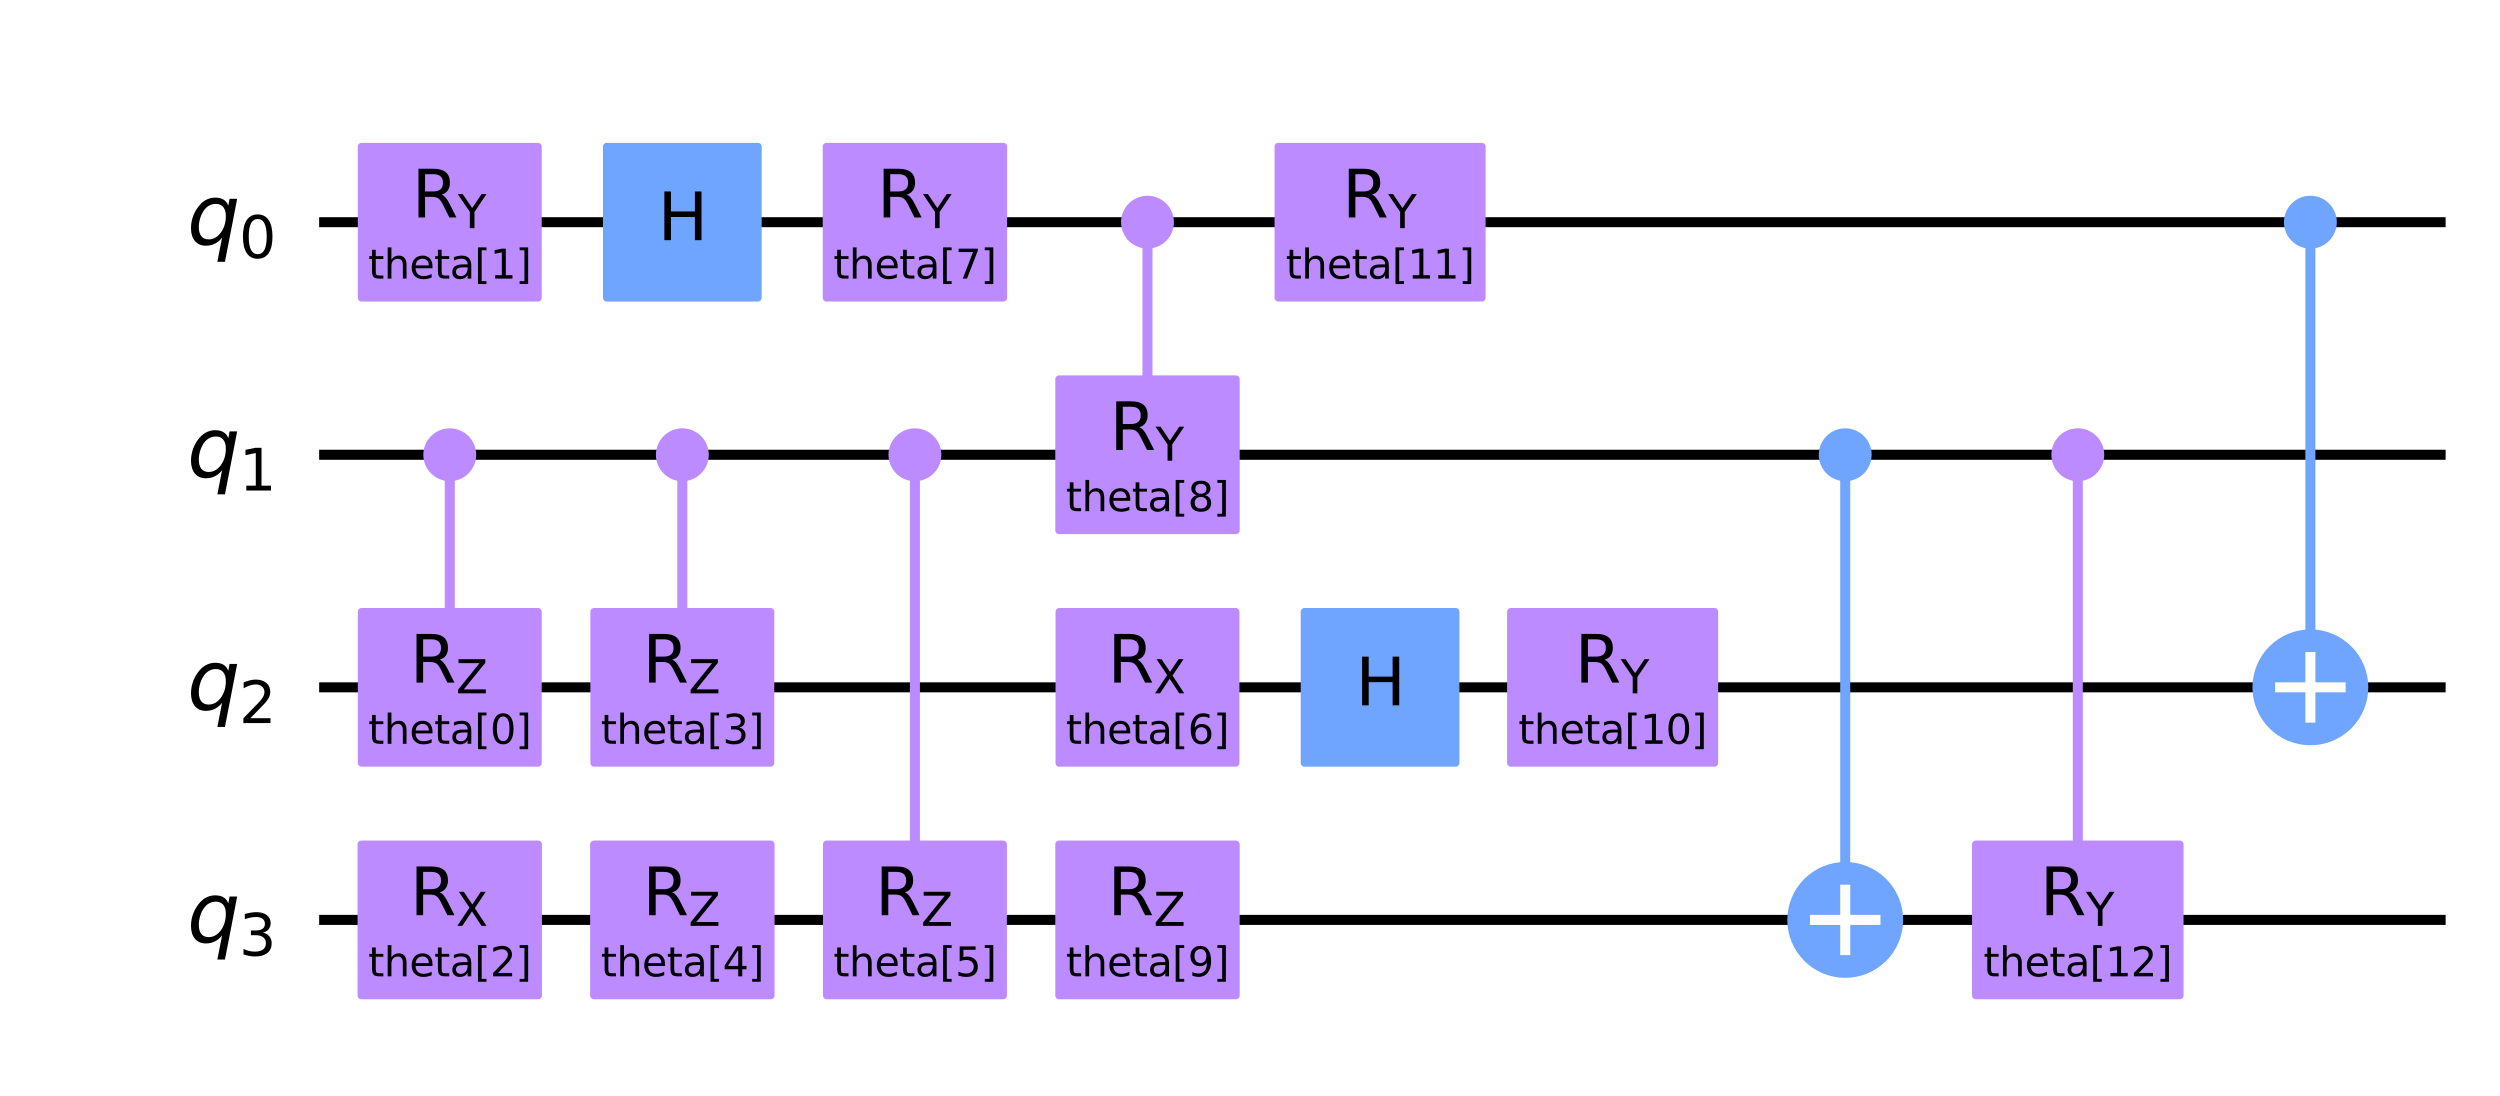 <?xml version="1.0" encoding="utf-8" standalone="no"?>
<!DOCTYPE svg PUBLIC "-//W3C//DTD SVG 1.1//EN"
  "http://www.w3.org/Graphics/SVG/1.1/DTD/svg11.dtd">
<svg xmlns:xlink="http://www.w3.org/1999/xlink" width="498.266pt" height="218.358pt" viewBox="0 0 498.266 218.358" xmlns="http://www.w3.org/2000/svg" version="1.1">
 <defs>
  <style type="text/css">*{stroke-linejoin: round; stroke-linecap: butt}</style>
 </defs>
 <g id="figure_1">
  <g id="patch_1">
   <path d="M 0 218.358 
L 498.266 218.358 
L 498.266 0 
L 0 0 
z
" style="fill: #ffffff"/>
  </g>
  <g id="axes_1">
   <g id="line2d_1">
    <path d="M 64.609 44.283 
L 486.431 44.283 
" clip-path="url(#pe7d9f57b0b)" style="fill: none; stroke: #000000; stroke-width: 2; stroke-linecap: square"/>
   </g>
   <g id="line2d_2">
    <path d="M 64.609 90.637 
L 486.431 90.637 
" clip-path="url(#pe7d9f57b0b)" style="fill: none; stroke: #000000; stroke-width: 2; stroke-linecap: square"/>
   </g>
   <g id="line2d_3">
    <path d="M 64.609 136.991 
L 486.431 136.991 
" clip-path="url(#pe7d9f57b0b)" style="fill: none; stroke: #000000; stroke-width: 2; stroke-linecap: square"/>
   </g>
   <g id="line2d_4">
    <path d="M 64.609 183.345 
L 486.431 183.345 
" clip-path="url(#pe7d9f57b0b)" style="fill: none; stroke: #000000; stroke-width: 2; stroke-linecap: square"/>
   </g>
   <g id="patch_2">
    <path d="M 59.974 21.106 
L -1098.876 21.106 
L -1098.876 252.876 
L 59.974 252.876 
z
" clip-path="url(#pe7d9f57b0b)" style="fill: #ffffff; stroke: #ffffff; stroke-width: 1.5; stroke-linejoin: miter"/>
   </g>
   <g id="line2d_5">
    <path d="M 89.64 136.991 
L 89.64 90.637 
" clip-path="url(#pe7d9f57b0b)" style="fill: none; stroke: #bb8bff; stroke-width: 2; stroke-linecap: square"/>
   </g>
   <g id="line2d_6">
    <path d="M 135.994 136.991 
L 135.994 90.637 
" clip-path="url(#pe7d9f57b0b)" style="fill: none; stroke: #bb8bff; stroke-width: 2; stroke-linecap: square"/>
   </g>
   <g id="line2d_7">
    <path d="M 182.348 183.345 
L 182.348 90.637 
" clip-path="url(#pe7d9f57b0b)" style="fill: none; stroke: #bb8bff; stroke-width: 2; stroke-linecap: square"/>
   </g>
   <g id="line2d_8">
    <path d="M 228.702 90.637 
L 228.702 44.283 
" clip-path="url(#pe7d9f57b0b)" style="fill: none; stroke: #bb8bff; stroke-width: 2; stroke-linecap: square"/>
   </g>
   <g id="line2d_9">
    <path d="M 367.764 183.345 
L 367.764 90.637 
" clip-path="url(#pe7d9f57b0b)" style="fill: none; stroke: #6fa4ff; stroke-width: 2; stroke-linecap: square"/>
   </g>
   <g id="line2d_10">
    <path d="M 414.118 183.345 
L 414.118 90.637 
" clip-path="url(#pe7d9f57b0b)" style="fill: none; stroke: #bb8bff; stroke-width: 2; stroke-linecap: square"/>
   </g>
   <g id="line2d_11">
    <path d="M 460.472 136.991 
L 460.472 44.283 
" clip-path="url(#pe7d9f57b0b)" style="fill: none; stroke: #6fa4ff; stroke-width: 2; stroke-linecap: square"/>
   </g>
   <g id="patch_3">
    <path d="M 89.64 95.157 
C 90.839 95.157 91.989 94.681 92.836 93.833 
C 93.684 92.985 94.16 91.836 94.16 90.637 
C 94.16 89.439 93.684 88.289 92.836 87.441 
C 91.989 86.594 90.839 86.118 89.64 86.118 
C 88.442 86.118 87.292 86.594 86.445 87.441 
C 85.597 88.289 85.121 89.439 85.121 90.637 
C 85.121 91.836 85.597 92.985 86.445 93.833 
C 87.292 94.681 88.442 95.157 89.64 95.157 
z
" clip-path="url(#pe7d9f57b0b)" style="fill: #bb8bff; stroke: #bb8bff; stroke-width: 1.5; stroke-linejoin: miter"/>
   </g>
   <g id="patch_4">
    <path d="M 72.063 152.056 
L 107.218 152.056 
L 107.218 121.926 
L 72.063 121.926 
z
" clip-path="url(#pe7d9f57b0b)" style="fill: #bb8bff; stroke: #bb8bff; stroke-width: 1.5; stroke-linejoin: miter"/>
   </g>
   <g id="patch_5">
    <path d="M 72.063 59.348 
L 107.218 59.348 
L 107.218 29.218 
L 72.063 29.218 
z
" clip-path="url(#pe7d9f57b0b)" style="fill: #bb8bff; stroke: #bb8bff; stroke-width: 1.5; stroke-linejoin: miter"/>
   </g>
   <g id="patch_6">
    <path d="M 72.014 198.41 
L 107.266 198.41 
L 107.266 168.28 
L 72.014 168.28 
z
" clip-path="url(#pe7d9f57b0b)" style="fill: #bb8bff; stroke: #bb8bff; stroke-width: 1.5; stroke-linejoin: miter"/>
   </g>
   <g id="patch_7">
    <path d="M 120.929 59.348 
L 151.059 59.348 
L 151.059 29.218 
L 120.929 29.218 
z
" clip-path="url(#pe7d9f57b0b)" style="fill: #6fa4ff; stroke: #6fa4ff; stroke-width: 1.5; stroke-linejoin: miter"/>
   </g>
   <g id="patch_8">
    <path d="M 135.994 95.157 
C 137.193 95.157 138.343 94.681 139.19 93.833 
C 140.038 92.985 140.514 91.836 140.514 90.637 
C 140.514 89.439 140.038 88.289 139.19 87.441 
C 138.343 86.594 137.193 86.118 135.994 86.118 
C 134.796 86.118 133.646 86.594 132.799 87.441 
C 131.951 88.289 131.475 89.439 131.475 90.637 
C 131.475 91.836 131.951 92.985 132.799 93.833 
C 133.646 94.681 134.796 95.157 135.994 95.157 
z
" clip-path="url(#pe7d9f57b0b)" style="fill: #bb8bff; stroke: #bb8bff; stroke-width: 1.5; stroke-linejoin: miter"/>
   </g>
   <g id="patch_9">
    <path d="M 118.417 152.056 
L 153.572 152.056 
L 153.572 121.926 
L 118.417 121.926 
z
" clip-path="url(#pe7d9f57b0b)" style="fill: #bb8bff; stroke: #bb8bff; stroke-width: 1.5; stroke-linejoin: miter"/>
   </g>
   <g id="patch_10">
    <path d="M 118.368 198.41 
L 153.62 198.41 
L 153.62 168.28 
L 118.368 168.28 
z
" clip-path="url(#pe7d9f57b0b)" style="fill: #bb8bff; stroke: #bb8bff; stroke-width: 1.5; stroke-linejoin: miter"/>
   </g>
   <g id="patch_11">
    <path d="M 182.348 95.157 
C 183.547 95.157 184.697 94.681 185.544 93.833 
C 186.392 92.985 186.868 91.836 186.868 90.637 
C 186.868 89.439 186.392 88.289 185.544 87.441 
C 184.697 86.594 183.547 86.118 182.348 86.118 
C 181.15 86.118 180 86.594 179.153 87.441 
C 178.305 88.289 177.829 89.439 177.829 90.637 
C 177.829 91.836 178.305 92.985 179.153 93.833 
C 180 94.681 181.15 95.157 182.348 95.157 
z
" clip-path="url(#pe7d9f57b0b)" style="fill: #bb8bff; stroke: #bb8bff; stroke-width: 1.5; stroke-linejoin: miter"/>
   </g>
   <g id="patch_12">
    <path d="M 164.771 198.41 
L 199.926 198.41 
L 199.926 168.28 
L 164.771 168.28 
z
" clip-path="url(#pe7d9f57b0b)" style="fill: #bb8bff; stroke: #bb8bff; stroke-width: 1.5; stroke-linejoin: miter"/>
   </g>
   <g id="patch_13">
    <path d="M 164.722 59.348 
L 199.974 59.348 
L 199.974 29.218 
L 164.722 29.218 
z
" clip-path="url(#pe7d9f57b0b)" style="fill: #bb8bff; stroke: #bb8bff; stroke-width: 1.5; stroke-linejoin: miter"/>
   </g>
   <g id="patch_14">
    <path d="M 211.125 152.056 
L 246.28 152.056 
L 246.28 121.926 
L 211.125 121.926 
z
" clip-path="url(#pe7d9f57b0b)" style="fill: #bb8bff; stroke: #bb8bff; stroke-width: 1.5; stroke-linejoin: miter"/>
   </g>
   <g id="patch_15">
    <path d="M 228.702 48.803 
C 229.901 48.803 231.051 48.327 231.898 47.479 
C 232.746 46.631 233.222 45.482 233.222 44.283 
C 233.222 43.085 232.746 41.935 231.898 41.087 
C 231.051 40.24 229.901 39.764 228.702 39.764 
C 227.504 39.764 226.354 40.24 225.507 41.087 
C 224.659 41.935 224.183 43.085 224.183 44.283 
C 224.183 45.482 224.659 46.631 225.507 47.479 
C 226.354 48.327 227.504 48.803 228.702 48.803 
z
" clip-path="url(#pe7d9f57b0b)" style="fill: #bb8bff; stroke: #bb8bff; stroke-width: 1.5; stroke-linejoin: miter"/>
   </g>
   <g id="patch_16">
    <path d="M 211.076 105.702 
L 246.328 105.702 
L 246.328 75.572 
L 211.076 75.572 
z
" clip-path="url(#pe7d9f57b0b)" style="fill: #bb8bff; stroke: #bb8bff; stroke-width: 1.5; stroke-linejoin: miter"/>
   </g>
   <g id="patch_17">
    <path d="M 211.076 198.41 
L 246.328 198.41 
L 246.328 168.28 
L 211.076 168.28 
z
" clip-path="url(#pe7d9f57b0b)" style="fill: #bb8bff; stroke: #bb8bff; stroke-width: 1.5; stroke-linejoin: miter"/>
   </g>
   <g id="patch_18">
    <path d="M 259.991 152.056 
L 290.121 152.056 
L 290.121 121.926 
L 259.991 121.926 
z
" clip-path="url(#pe7d9f57b0b)" style="fill: #6fa4ff; stroke: #6fa4ff; stroke-width: 1.5; stroke-linejoin: miter"/>
   </g>
   <g id="patch_19">
    <path d="M 254.774 59.348 
L 295.339 59.348 
L 295.339 29.218 
L 254.774 29.218 
z
" clip-path="url(#pe7d9f57b0b)" style="fill: #bb8bff; stroke: #bb8bff; stroke-width: 1.5; stroke-linejoin: miter"/>
   </g>
   <g id="patch_20">
    <path d="M 301.128 152.056 
L 341.693 152.056 
L 341.693 121.926 
L 301.128 121.926 
z
" clip-path="url(#pe7d9f57b0b)" style="fill: #bb8bff; stroke: #bb8bff; stroke-width: 1.5; stroke-linejoin: miter"/>
   </g>
   <g id="patch_21">
    <path d="M 367.764 95.157 
C 368.963 95.157 370.113 94.681 370.96 93.833 
C 371.808 92.985 372.284 91.836 372.284 90.637 
C 372.284 89.439 371.808 88.289 370.96 87.441 
C 370.113 86.594 368.963 86.118 367.764 86.118 
C 366.566 86.118 365.416 86.594 364.569 87.441 
C 363.721 88.289 363.245 89.439 363.245 90.637 
C 363.245 91.836 363.721 92.985 364.569 93.833 
C 365.416 94.681 366.566 95.157 367.764 95.157 
z
" clip-path="url(#pe7d9f57b0b)" style="fill: #6fa4ff; stroke: #6fa4ff; stroke-width: 1.5; stroke-linejoin: miter"/>
   </g>
   <g id="patch_22">
    <path d="M 367.764 193.891 
C 370.561 193.891 373.244 192.78 375.221 190.802 
C 377.199 188.824 378.31 186.142 378.31 183.345 
C 378.31 180.548 377.199 177.866 375.221 175.888 
C 373.244 173.911 370.561 172.8 367.764 172.8 
C 364.968 172.8 362.285 173.911 360.308 175.888 
C 358.33 177.866 357.219 180.548 357.219 183.345 
C 357.219 186.142 358.33 188.824 360.308 190.802 
C 362.285 192.78 364.968 193.891 367.764 193.891 
z
" clip-path="url(#pe7d9f57b0b)" style="fill: #6fa4ff; stroke: #6fa4ff; stroke-width: 2; stroke-linejoin: miter"/>
   </g>
   <g id="patch_23">
    <path d="M 414.118 95.157 
C 415.317 95.157 416.467 94.681 417.314 93.833 
C 418.162 92.985 418.638 91.836 418.638 90.637 
C 418.638 89.439 418.162 88.289 417.314 87.441 
C 416.467 86.594 415.317 86.118 414.118 86.118 
C 412.92 86.118 411.77 86.594 410.923 87.441 
C 410.075 88.289 409.599 89.439 409.599 90.637 
C 409.599 91.836 410.075 92.985 410.923 93.833 
C 411.77 94.681 412.92 95.157 414.118 95.157 
z
" clip-path="url(#pe7d9f57b0b)" style="fill: #bb8bff; stroke: #bb8bff; stroke-width: 1.5; stroke-linejoin: miter"/>
   </g>
   <g id="patch_24">
    <path d="M 393.787 198.41 
L 434.449 198.41 
L 434.449 168.28 
L 393.787 168.28 
z
" clip-path="url(#pe7d9f57b0b)" style="fill: #bb8bff; stroke: #bb8bff; stroke-width: 1.5; stroke-linejoin: miter"/>
   </g>
   <g id="patch_25">
    <path d="M 460.472 48.803 
C 461.671 48.803 462.821 48.327 463.668 47.479 
C 464.516 46.631 464.992 45.482 464.992 44.283 
C 464.992 43.085 464.516 41.935 463.668 41.087 
C 462.821 40.24 461.671 39.764 460.472 39.764 
C 459.274 39.764 458.124 40.24 457.277 41.087 
C 456.429 41.935 455.953 43.085 455.953 44.283 
C 455.953 45.482 456.429 46.631 457.277 47.479 
C 458.124 48.327 459.274 48.803 460.472 48.803 
z
" clip-path="url(#pe7d9f57b0b)" style="fill: #6fa4ff; stroke: #6fa4ff; stroke-width: 1.5; stroke-linejoin: miter"/>
   </g>
   <g id="patch_26">
    <path d="M 460.472 147.537 
C 463.269 147.537 465.952 146.426 467.929 144.448 
C 469.907 142.47 471.018 139.788 471.018 136.991 
C 471.018 134.194 469.907 131.512 467.929 129.534 
C 465.952 127.557 463.269 126.446 460.472 126.446 
C 457.676 126.446 454.993 127.557 453.016 129.534 
C 451.038 131.512 449.927 134.194 449.927 136.991 
C 449.927 139.788 451.038 142.47 453.016 144.448 
C 454.993 146.426 457.676 147.537 460.472 147.537 
z
" clip-path="url(#pe7d9f57b0b)" style="fill: #6fa4ff; stroke: #6fa4ff; stroke-width: 2; stroke-linejoin: miter"/>
   </g>
   <g id="line2d_12">
    <path d="M 367.764 189.371 
L 367.764 177.319 
" clip-path="url(#pe7d9f57b0b)" style="fill: none; stroke: #ffffff; stroke-width: 2; stroke-linecap: square"/>
   </g>
   <g id="line2d_13">
    <path d="M 361.738 183.345 
L 373.79 183.345 
" clip-path="url(#pe7d9f57b0b)" style="fill: none; stroke: #ffffff; stroke-width: 2; stroke-linecap: square"/>
   </g>
   <g id="line2d_14">
    <path d="M 460.472 143.017 
L 460.472 130.965 
" clip-path="url(#pe7d9f57b0b)" style="fill: none; stroke: #ffffff; stroke-width: 2; stroke-linecap: square"/>
   </g>
   <g id="line2d_15">
    <path d="M 454.446 136.991 
L 466.498 136.991 
" clip-path="url(#pe7d9f57b0b)" style="fill: none; stroke: #ffffff; stroke-width: 2; stroke-linecap: square"/>
   </g>
   <g id="text_1">
    <g clip-path="url(#pe7d9f57b0b)">
     <!-- ${q}_{0}$ -->
     <g transform="translate(37.301 48.734) scale(0.163 -0.163)">
      <defs>
       <path id="DejaVuSans-Oblique-71" d="M 2669 525 
Q 2438 222 2123 65 
Q 1809 -91 1428 -91 
Q 897 -91 595 267 
Q 294 625 294 1253 
Q 294 1759 480 2231 
Q 666 2703 1013 3078 
Q 1238 3322 1530 3453 
Q 1822 3584 2144 3584 
Q 2531 3584 2781 3431 
Q 3031 3278 3144 2969 
L 3244 3494 
L 3822 3494 
L 2888 -1319 
L 2309 -1319 
L 2669 525 
z
M 891 1338 
Q 891 875 1084 633 
Q 1278 391 1644 391 
Q 2188 391 2572 911 
Q 2956 1431 2956 2175 
Q 2956 2625 2757 2864 
Q 2559 3103 2188 3103 
Q 1916 3103 1684 2976 
Q 1453 2850 1281 2606 
Q 1100 2350 995 2006 
Q 891 1663 891 1338 
z
" transform="scale(0.016)"/>
       <path id="DejaVuSans-30" d="M 2034 4250 
Q 1547 4250 1301 3770 
Q 1056 3291 1056 2328 
Q 1056 1369 1301 889 
Q 1547 409 2034 409 
Q 2525 409 2770 889 
Q 3016 1369 3016 2328 
Q 3016 3291 2770 3770 
Q 2525 4250 2034 4250 
z
M 2034 4750 
Q 2819 4750 3233 4129 
Q 3647 3509 3647 2328 
Q 3647 1150 3233 529 
Q 2819 -91 2034 -91 
Q 1250 -91 836 529 
Q 422 1150 422 2328 
Q 422 3509 836 4129 
Q 1250 4750 2034 4750 
z
" transform="scale(0.016)"/>
      </defs>
      <use xlink:href="#DejaVuSans-Oblique-71"/>
      <use xlink:href="#DejaVuSans-30" transform="translate(63.477 -16.406) scale(0.7)"/>
     </g>
    </g>
   </g>
   <g id="text_2">
    <g clip-path="url(#pe7d9f57b0b)">
     <!-- ${q}_{1}$ -->
     <g transform="translate(37.301 95.088) scale(0.163 -0.163)">
      <defs>
       <path id="DejaVuSans-31" d="M 794 531 
L 1825 531 
L 1825 4091 
L 703 3866 
L 703 4441 
L 1819 4666 
L 2450 4666 
L 2450 531 
L 3481 531 
L 3481 0 
L 794 0 
L 794 531 
z
" transform="scale(0.016)"/>
      </defs>
      <use xlink:href="#DejaVuSans-Oblique-71"/>
      <use xlink:href="#DejaVuSans-31" transform="translate(63.477 -16.406) scale(0.7)"/>
     </g>
    </g>
   </g>
   <g id="text_3">
    <g clip-path="url(#pe7d9f57b0b)">
     <!-- ${q}_{2}$ -->
     <g transform="translate(37.301 141.442) scale(0.163 -0.163)">
      <defs>
       <path id="DejaVuSans-32" d="M 1228 531 
L 3431 531 
L 3431 0 
L 469 0 
L 469 531 
Q 828 903 1448 1529 
Q 2069 2156 2228 2338 
Q 2531 2678 2651 2914 
Q 2772 3150 2772 3378 
Q 2772 3750 2511 3984 
Q 2250 4219 1831 4219 
Q 1534 4219 1204 4116 
Q 875 4013 500 3803 
L 500 4441 
Q 881 4594 1212 4672 
Q 1544 4750 1819 4750 
Q 2544 4750 2975 4387 
Q 3406 4025 3406 3419 
Q 3406 3131 3298 2873 
Q 3191 2616 2906 2266 
Q 2828 2175 2409 1742 
Q 1991 1309 1228 531 
z
" transform="scale(0.016)"/>
      </defs>
      <use xlink:href="#DejaVuSans-Oblique-71"/>
      <use xlink:href="#DejaVuSans-32" transform="translate(63.477 -16.406) scale(0.7)"/>
     </g>
    </g>
   </g>
   <g id="text_4">
    <g clip-path="url(#pe7d9f57b0b)">
     <!-- ${q}_{3}$ -->
     <g transform="translate(37.301 187.796) scale(0.163 -0.163)">
      <defs>
       <path id="DejaVuSans-33" d="M 2597 2516 
Q 3050 2419 3304 2112 
Q 3559 1806 3559 1356 
Q 3559 666 3084 287 
Q 2609 -91 1734 -91 
Q 1441 -91 1130 -33 
Q 819 25 488 141 
L 488 750 
Q 750 597 1062 519 
Q 1375 441 1716 441 
Q 2309 441 2620 675 
Q 2931 909 2931 1356 
Q 2931 1769 2642 2001 
Q 2353 2234 1838 2234 
L 1294 2234 
L 1294 2753 
L 1863 2753 
Q 2328 2753 2575 2939 
Q 2822 3125 2822 3475 
Q 2822 3834 2567 4026 
Q 2313 4219 1838 4219 
Q 1578 4219 1281 4162 
Q 984 4106 628 3988 
L 628 4550 
Q 988 4650 1302 4700 
Q 1616 4750 1894 4750 
Q 2613 4750 3031 4423 
Q 3450 4097 3450 3541 
Q 3450 3153 3228 2886 
Q 3006 2619 2597 2516 
z
" transform="scale(0.016)"/>
      </defs>
      <use xlink:href="#DejaVuSans-Oblique-71"/>
      <use xlink:href="#DejaVuSans-33" transform="translate(63.477 -16.406) scale(0.7)"/>
     </g>
    </g>
   </g>
   <g id="text_5">
    <g clip-path="url(#pe7d9f57b0b)">
     <!-- theta[0] -->
     <g transform="translate(73.39 148.238) scale(0.08 -0.08)">
      <defs>
       <path id="DejaVuSans-74" d="M 1172 4494 
L 1172 3500 
L 2356 3500 
L 2356 3053 
L 1172 3053 
L 1172 1153 
Q 1172 725 1289 603 
Q 1406 481 1766 481 
L 2356 481 
L 2356 0 
L 1766 0 
Q 1100 0 847 248 
Q 594 497 594 1153 
L 594 3053 
L 172 3053 
L 172 3500 
L 594 3500 
L 594 4494 
L 1172 4494 
z
" transform="scale(0.016)"/>
       <path id="DejaVuSans-68" d="M 3513 2113 
L 3513 0 
L 2938 0 
L 2938 2094 
Q 2938 2591 2744 2837 
Q 2550 3084 2163 3084 
Q 1697 3084 1428 2787 
Q 1159 2491 1159 1978 
L 1159 0 
L 581 0 
L 581 4863 
L 1159 4863 
L 1159 2956 
Q 1366 3272 1645 3428 
Q 1925 3584 2291 3584 
Q 2894 3584 3203 3211 
Q 3513 2838 3513 2113 
z
" transform="scale(0.016)"/>
       <path id="DejaVuSans-65" d="M 3597 1894 
L 3597 1613 
L 953 1613 
Q 991 1019 1311 708 
Q 1631 397 2203 397 
Q 2534 397 2845 478 
Q 3156 559 3463 722 
L 3463 178 
Q 3153 47 2828 -22 
Q 2503 -91 2169 -91 
Q 1331 -91 842 396 
Q 353 884 353 1716 
Q 353 2575 817 3079 
Q 1281 3584 2069 3584 
Q 2775 3584 3186 3129 
Q 3597 2675 3597 1894 
z
M 3022 2063 
Q 3016 2534 2758 2815 
Q 2500 3097 2075 3097 
Q 1594 3097 1305 2825 
Q 1016 2553 972 2059 
L 3022 2063 
z
" transform="scale(0.016)"/>
       <path id="DejaVuSans-61" d="M 2194 1759 
Q 1497 1759 1228 1600 
Q 959 1441 959 1056 
Q 959 750 1161 570 
Q 1363 391 1709 391 
Q 2188 391 2477 730 
Q 2766 1069 2766 1631 
L 2766 1759 
L 2194 1759 
z
M 3341 1997 
L 3341 0 
L 2766 0 
L 2766 531 
Q 2569 213 2275 61 
Q 1981 -91 1556 -91 
Q 1019 -91 701 211 
Q 384 513 384 1019 
Q 384 1609 779 1909 
Q 1175 2209 1959 2209 
L 2766 2209 
L 2766 2266 
Q 2766 2663 2505 2880 
Q 2244 3097 1772 3097 
Q 1472 3097 1187 3025 
Q 903 2953 641 2809 
L 641 3341 
Q 956 3463 1253 3523 
Q 1550 3584 1831 3584 
Q 2591 3584 2966 3190 
Q 3341 2797 3341 1997 
z
" transform="scale(0.016)"/>
       <path id="DejaVuSans-5b" d="M 550 4863 
L 1875 4863 
L 1875 4416 
L 1125 4416 
L 1125 -397 
L 1875 -397 
L 1875 -844 
L 550 -844 
L 550 4863 
z
" transform="scale(0.016)"/>
       <path id="DejaVuSans-5d" d="M 1947 4863 
L 1947 -844 
L 622 -844 
L 622 -397 
L 1369 -397 
L 1369 4416 
L 622 4416 
L 622 4863 
L 1947 4863 
z
" transform="scale(0.016)"/>
      </defs>
      <use xlink:href="#DejaVuSans-74"/>
      <use xlink:href="#DejaVuSans-68" x="39.209"/>
      <use xlink:href="#DejaVuSans-65" x="102.588"/>
      <use xlink:href="#DejaVuSans-74" x="164.111"/>
      <use xlink:href="#DejaVuSans-61" x="203.32"/>
      <use xlink:href="#DejaVuSans-5b" x="264.6"/>
      <use xlink:href="#DejaVuSans-30" x="303.613"/>
      <use xlink:href="#DejaVuSans-5d" x="367.236"/>
     </g>
    </g>
   </g>
   <g id="text_6">
    <g clip-path="url(#pe7d9f57b0b)">
     <!-- $\mathrm{R_Z}$ -->
     <g transform="translate(81.71 136.059) scale(0.13 -0.13)">
      <defs>
       <path id="DejaVuSans-52" d="M 2841 2188 
Q 3044 2119 3236 1894 
Q 3428 1669 3622 1275 
L 4263 0 
L 3584 0 
L 2988 1197 
Q 2756 1666 2539 1819 
Q 2322 1972 1947 1972 
L 1259 1972 
L 1259 0 
L 628 0 
L 628 4666 
L 2053 4666 
Q 2853 4666 3247 4331 
Q 3641 3997 3641 3322 
Q 3641 2881 3436 2590 
Q 3231 2300 2841 2188 
z
M 1259 4147 
L 1259 2491 
L 2053 2491 
Q 2509 2491 2742 2702 
Q 2975 2913 2975 3322 
Q 2975 3731 2742 3939 
Q 2509 4147 2053 4147 
L 1259 4147 
z
" transform="scale(0.016)"/>
       <path id="DejaVuSans-5a" d="M 359 4666 
L 4025 4666 
L 4025 4184 
L 1075 531 
L 4097 531 
L 4097 0 
L 288 0 
L 288 481 
L 3238 4134 
L 359 4134 
L 359 4666 
z
" transform="scale(0.016)"/>
      </defs>
      <use xlink:href="#DejaVuSans-52" transform="translate(0 0.094)"/>
      <use xlink:href="#DejaVuSans-5a" transform="translate(70.439 -16.312) scale(0.7)"/>
     </g>
    </g>
   </g>
   <g id="text_7">
    <g clip-path="url(#pe7d9f57b0b)">
     <!-- theta[1] -->
     <g transform="translate(73.39 55.53) scale(0.08 -0.08)">
      <use xlink:href="#DejaVuSans-74"/>
      <use xlink:href="#DejaVuSans-68" x="39.209"/>
      <use xlink:href="#DejaVuSans-65" x="102.588"/>
      <use xlink:href="#DejaVuSans-74" x="164.111"/>
      <use xlink:href="#DejaVuSans-61" x="203.32"/>
      <use xlink:href="#DejaVuSans-5b" x="264.6"/>
      <use xlink:href="#DejaVuSans-31" x="303.613"/>
      <use xlink:href="#DejaVuSans-5d" x="367.236"/>
     </g>
    </g>
   </g>
   <g id="text_8">
    <g clip-path="url(#pe7d9f57b0b)">
     <!-- $\mathrm{R_Y}$ -->
     <g transform="translate(82.1 43.351) scale(0.13 -0.13)">
      <defs>
       <path id="DejaVuSans-59" d="M -13 4666 
L 666 4666 
L 1959 2747 
L 3244 4666 
L 3922 4666 
L 2272 2222 
L 2272 0 
L 1638 0 
L 1638 2222 
L -13 4666 
z
" transform="scale(0.016)"/>
      </defs>
      <use xlink:href="#DejaVuSans-52" transform="translate(0 0.094)"/>
      <use xlink:href="#DejaVuSans-59" transform="translate(70.439 -16.312) scale(0.7)"/>
     </g>
    </g>
   </g>
   <g id="text_9">
    <g clip-path="url(#pe7d9f57b0b)">
     <!-- theta[2] -->
     <g transform="translate(73.39 194.592) scale(0.08 -0.08)">
      <use xlink:href="#DejaVuSans-74"/>
      <use xlink:href="#DejaVuSans-68" x="39.209"/>
      <use xlink:href="#DejaVuSans-65" x="102.588"/>
      <use xlink:href="#DejaVuSans-74" x="164.111"/>
      <use xlink:href="#DejaVuSans-61" x="203.32"/>
      <use xlink:href="#DejaVuSans-5b" x="264.6"/>
      <use xlink:href="#DejaVuSans-32" x="303.613"/>
      <use xlink:href="#DejaVuSans-5d" x="367.236"/>
     </g>
    </g>
   </g>
   <g id="text_10">
    <g clip-path="url(#pe7d9f57b0b)">
     <!-- $\mathrm{R_X}$ -->
     <g transform="translate(81.71 182.413) scale(0.13 -0.13)">
      <defs>
       <path id="DejaVuSans-58" d="M 403 4666 
L 1081 4666 
L 2241 2931 
L 3406 4666 
L 4084 4666 
L 2584 2425 
L 4184 0 
L 3506 0 
L 2194 1984 
L 872 0 
L 191 0 
L 1856 2491 
L 403 4666 
z
" transform="scale(0.016)"/>
      </defs>
      <use xlink:href="#DejaVuSans-52" transform="translate(0 0.094)"/>
      <use xlink:href="#DejaVuSans-58" transform="translate(70.439 -16.312) scale(0.7)"/>
     </g>
    </g>
   </g>
   <g id="text_11">
    <g clip-path="url(#pe7d9f57b0b)">
     <!-- H -->
     <g transform="translate(131.106 47.87) scale(0.13 -0.13)">
      <defs>
       <path id="DejaVuSans-48" d="M 628 4666 
L 1259 4666 
L 1259 2753 
L 3553 2753 
L 3553 4666 
L 4184 4666 
L 4184 0 
L 3553 0 
L 3553 2222 
L 1259 2222 
L 1259 0 
L 628 0 
L 628 4666 
z
" transform="scale(0.016)"/>
      </defs>
      <use xlink:href="#DejaVuSans-48"/>
     </g>
    </g>
   </g>
   <g id="text_12">
    <g clip-path="url(#pe7d9f57b0b)">
     <!-- theta[3] -->
     <g transform="translate(119.744 148.238) scale(0.08 -0.08)">
      <use xlink:href="#DejaVuSans-74"/>
      <use xlink:href="#DejaVuSans-68" x="39.209"/>
      <use xlink:href="#DejaVuSans-65" x="102.588"/>
      <use xlink:href="#DejaVuSans-74" x="164.111"/>
      <use xlink:href="#DejaVuSans-61" x="203.32"/>
      <use xlink:href="#DejaVuSans-5b" x="264.6"/>
      <use xlink:href="#DejaVuSans-33" x="303.613"/>
      <use xlink:href="#DejaVuSans-5d" x="367.236"/>
     </g>
    </g>
   </g>
   <g id="text_13">
    <g clip-path="url(#pe7d9f57b0b)">
     <!-- $\mathrm{R_Z}$ -->
     <g transform="translate(128.064 136.059) scale(0.13 -0.13)">
      <use xlink:href="#DejaVuSans-52" transform="translate(0 0.094)"/>
      <use xlink:href="#DejaVuSans-5a" transform="translate(70.439 -16.312) scale(0.7)"/>
     </g>
    </g>
   </g>
   <g id="text_14">
    <g clip-path="url(#pe7d9f57b0b)">
     <!-- theta[4] -->
     <g transform="translate(119.744 194.592) scale(0.08 -0.08)">
      <defs>
       <path id="DejaVuSans-34" d="M 2419 4116 
L 825 1625 
L 2419 1625 
L 2419 4116 
z
M 2253 4666 
L 3047 4666 
L 3047 1625 
L 3713 1625 
L 3713 1100 
L 3047 1100 
L 3047 0 
L 2419 0 
L 2419 1100 
L 313 1100 
L 313 1709 
L 2253 4666 
z
" transform="scale(0.016)"/>
      </defs>
      <use xlink:href="#DejaVuSans-74"/>
      <use xlink:href="#DejaVuSans-68" x="39.209"/>
      <use xlink:href="#DejaVuSans-65" x="102.588"/>
      <use xlink:href="#DejaVuSans-74" x="164.111"/>
      <use xlink:href="#DejaVuSans-61" x="203.32"/>
      <use xlink:href="#DejaVuSans-5b" x="264.6"/>
      <use xlink:href="#DejaVuSans-34" x="303.613"/>
      <use xlink:href="#DejaVuSans-5d" x="367.236"/>
     </g>
    </g>
   </g>
   <g id="text_15">
    <g clip-path="url(#pe7d9f57b0b)">
     <!-- $\mathrm{R_Z}$ -->
     <g transform="translate(128.064 182.413) scale(0.13 -0.13)">
      <use xlink:href="#DejaVuSans-52" transform="translate(0 0.094)"/>
      <use xlink:href="#DejaVuSans-5a" transform="translate(70.439 -16.312) scale(0.7)"/>
     </g>
    </g>
   </g>
   <g id="text_16">
    <g clip-path="url(#pe7d9f57b0b)">
     <!-- theta[5] -->
     <g transform="translate(166.098 194.592) scale(0.08 -0.08)">
      <defs>
       <path id="DejaVuSans-35" d="M 691 4666 
L 3169 4666 
L 3169 4134 
L 1269 4134 
L 1269 2991 
Q 1406 3038 1543 3061 
Q 1681 3084 1819 3084 
Q 2600 3084 3056 2656 
Q 3513 2228 3513 1497 
Q 3513 744 3044 326 
Q 2575 -91 1722 -91 
Q 1428 -91 1123 -41 
Q 819 9 494 109 
L 494 744 
Q 775 591 1075 516 
Q 1375 441 1709 441 
Q 2250 441 2565 725 
Q 2881 1009 2881 1497 
Q 2881 1984 2565 2268 
Q 2250 2553 1709 2553 
Q 1456 2553 1204 2497 
Q 953 2441 691 2322 
L 691 4666 
z
" transform="scale(0.016)"/>
      </defs>
      <use xlink:href="#DejaVuSans-74"/>
      <use xlink:href="#DejaVuSans-68" x="39.209"/>
      <use xlink:href="#DejaVuSans-65" x="102.588"/>
      <use xlink:href="#DejaVuSans-74" x="164.111"/>
      <use xlink:href="#DejaVuSans-61" x="203.32"/>
      <use xlink:href="#DejaVuSans-5b" x="264.6"/>
      <use xlink:href="#DejaVuSans-35" x="303.613"/>
      <use xlink:href="#DejaVuSans-5d" x="367.236"/>
     </g>
    </g>
   </g>
   <g id="text_17">
    <g clip-path="url(#pe7d9f57b0b)">
     <!-- $\mathrm{R_Z}$ -->
     <g transform="translate(174.418 182.413) scale(0.13 -0.13)">
      <use xlink:href="#DejaVuSans-52" transform="translate(0 0.094)"/>
      <use xlink:href="#DejaVuSans-5a" transform="translate(70.439 -16.312) scale(0.7)"/>
     </g>
    </g>
   </g>
   <g id="text_18">
    <g clip-path="url(#pe7d9f57b0b)">
     <!-- theta[7] -->
     <g transform="translate(166.098 55.53) scale(0.08 -0.08)">
      <defs>
       <path id="DejaVuSans-37" d="M 525 4666 
L 3525 4666 
L 3525 4397 
L 1831 0 
L 1172 0 
L 2766 4134 
L 525 4134 
L 525 4666 
z
" transform="scale(0.016)"/>
      </defs>
      <use xlink:href="#DejaVuSans-74"/>
      <use xlink:href="#DejaVuSans-68" x="39.209"/>
      <use xlink:href="#DejaVuSans-65" x="102.588"/>
      <use xlink:href="#DejaVuSans-74" x="164.111"/>
      <use xlink:href="#DejaVuSans-61" x="203.32"/>
      <use xlink:href="#DejaVuSans-5b" x="264.6"/>
      <use xlink:href="#DejaVuSans-37" x="303.613"/>
      <use xlink:href="#DejaVuSans-5d" x="367.236"/>
     </g>
    </g>
   </g>
   <g id="text_19">
    <g clip-path="url(#pe7d9f57b0b)">
     <!-- $\mathrm{R_Y}$ -->
     <g transform="translate(174.808 43.351) scale(0.13 -0.13)">
      <use xlink:href="#DejaVuSans-52" transform="translate(0 0.094)"/>
      <use xlink:href="#DejaVuSans-59" transform="translate(70.439 -16.312) scale(0.7)"/>
     </g>
    </g>
   </g>
   <g id="text_20">
    <g clip-path="url(#pe7d9f57b0b)">
     <!-- theta[6] -->
     <g transform="translate(212.452 148.238) scale(0.08 -0.08)">
      <defs>
       <path id="DejaVuSans-36" d="M 2113 2584 
Q 1688 2584 1439 2293 
Q 1191 2003 1191 1497 
Q 1191 994 1439 701 
Q 1688 409 2113 409 
Q 2538 409 2786 701 
Q 3034 994 3034 1497 
Q 3034 2003 2786 2293 
Q 2538 2584 2113 2584 
z
M 3366 4563 
L 3366 3988 
Q 3128 4100 2886 4159 
Q 2644 4219 2406 4219 
Q 1781 4219 1451 3797 
Q 1122 3375 1075 2522 
Q 1259 2794 1537 2939 
Q 1816 3084 2150 3084 
Q 2853 3084 3261 2657 
Q 3669 2231 3669 1497 
Q 3669 778 3244 343 
Q 2819 -91 2113 -91 
Q 1303 -91 875 529 
Q 447 1150 447 2328 
Q 447 3434 972 4092 
Q 1497 4750 2381 4750 
Q 2619 4750 2861 4703 
Q 3103 4656 3366 4563 
z
" transform="scale(0.016)"/>
      </defs>
      <use xlink:href="#DejaVuSans-74"/>
      <use xlink:href="#DejaVuSans-68" x="39.209"/>
      <use xlink:href="#DejaVuSans-65" x="102.588"/>
      <use xlink:href="#DejaVuSans-74" x="164.111"/>
      <use xlink:href="#DejaVuSans-61" x="203.32"/>
      <use xlink:href="#DejaVuSans-5b" x="264.6"/>
      <use xlink:href="#DejaVuSans-36" x="303.613"/>
      <use xlink:href="#DejaVuSans-5d" x="367.236"/>
     </g>
    </g>
   </g>
   <g id="text_21">
    <g clip-path="url(#pe7d9f57b0b)">
     <!-- $\mathrm{R_X}$ -->
     <g transform="translate(220.772 136.059) scale(0.13 -0.13)">
      <use xlink:href="#DejaVuSans-52" transform="translate(0 0.094)"/>
      <use xlink:href="#DejaVuSans-58" transform="translate(70.439 -16.312) scale(0.7)"/>
     </g>
    </g>
   </g>
   <g id="text_22">
    <g clip-path="url(#pe7d9f57b0b)">
     <!-- theta[8] -->
     <g transform="translate(212.452 101.884) scale(0.08 -0.08)">
      <defs>
       <path id="DejaVuSans-38" d="M 2034 2216 
Q 1584 2216 1326 1975 
Q 1069 1734 1069 1313 
Q 1069 891 1326 650 
Q 1584 409 2034 409 
Q 2484 409 2743 651 
Q 3003 894 3003 1313 
Q 3003 1734 2745 1975 
Q 2488 2216 2034 2216 
z
M 1403 2484 
Q 997 2584 770 2862 
Q 544 3141 544 3541 
Q 544 4100 942 4425 
Q 1341 4750 2034 4750 
Q 2731 4750 3128 4425 
Q 3525 4100 3525 3541 
Q 3525 3141 3298 2862 
Q 3072 2584 2669 2484 
Q 3125 2378 3379 2068 
Q 3634 1759 3634 1313 
Q 3634 634 3220 271 
Q 2806 -91 2034 -91 
Q 1263 -91 848 271 
Q 434 634 434 1313 
Q 434 1759 690 2068 
Q 947 2378 1403 2484 
z
M 1172 3481 
Q 1172 3119 1398 2916 
Q 1625 2713 2034 2713 
Q 2441 2713 2670 2916 
Q 2900 3119 2900 3481 
Q 2900 3844 2670 4047 
Q 2441 4250 2034 4250 
Q 1625 4250 1398 4047 
Q 1172 3844 1172 3481 
z
" transform="scale(0.016)"/>
      </defs>
      <use xlink:href="#DejaVuSans-74"/>
      <use xlink:href="#DejaVuSans-68" x="39.209"/>
      <use xlink:href="#DejaVuSans-65" x="102.588"/>
      <use xlink:href="#DejaVuSans-74" x="164.111"/>
      <use xlink:href="#DejaVuSans-61" x="203.32"/>
      <use xlink:href="#DejaVuSans-5b" x="264.6"/>
      <use xlink:href="#DejaVuSans-38" x="303.613"/>
      <use xlink:href="#DejaVuSans-5d" x="367.236"/>
     </g>
    </g>
   </g>
   <g id="text_23">
    <g clip-path="url(#pe7d9f57b0b)">
     <!-- $\mathrm{R_Y}$ -->
     <g transform="translate(221.162 89.705) scale(0.13 -0.13)">
      <use xlink:href="#DejaVuSans-52" transform="translate(0 0.094)"/>
      <use xlink:href="#DejaVuSans-59" transform="translate(70.439 -16.312) scale(0.7)"/>
     </g>
    </g>
   </g>
   <g id="text_24">
    <g clip-path="url(#pe7d9f57b0b)">
     <!-- theta[9] -->
     <g transform="translate(212.452 194.592) scale(0.08 -0.08)">
      <defs>
       <path id="DejaVuSans-39" d="M 703 97 
L 703 672 
Q 941 559 1184 500 
Q 1428 441 1663 441 
Q 2288 441 2617 861 
Q 2947 1281 2994 2138 
Q 2813 1869 2534 1725 
Q 2256 1581 1919 1581 
Q 1219 1581 811 2004 
Q 403 2428 403 3163 
Q 403 3881 828 4315 
Q 1253 4750 1959 4750 
Q 2769 4750 3195 4129 
Q 3622 3509 3622 2328 
Q 3622 1225 3098 567 
Q 2575 -91 1691 -91 
Q 1453 -91 1209 -44 
Q 966 3 703 97 
z
M 1959 2075 
Q 2384 2075 2632 2365 
Q 2881 2656 2881 3163 
Q 2881 3666 2632 3958 
Q 2384 4250 1959 4250 
Q 1534 4250 1286 3958 
Q 1038 3666 1038 3163 
Q 1038 2656 1286 2365 
Q 1534 2075 1959 2075 
z
" transform="scale(0.016)"/>
      </defs>
      <use xlink:href="#DejaVuSans-74"/>
      <use xlink:href="#DejaVuSans-68" x="39.209"/>
      <use xlink:href="#DejaVuSans-65" x="102.588"/>
      <use xlink:href="#DejaVuSans-74" x="164.111"/>
      <use xlink:href="#DejaVuSans-61" x="203.32"/>
      <use xlink:href="#DejaVuSans-5b" x="264.6"/>
      <use xlink:href="#DejaVuSans-39" x="303.613"/>
      <use xlink:href="#DejaVuSans-5d" x="367.236"/>
     </g>
    </g>
   </g>
   <g id="text_25">
    <g clip-path="url(#pe7d9f57b0b)">
     <!-- $\mathrm{R_Z}$ -->
     <g transform="translate(220.772 182.413) scale(0.13 -0.13)">
      <use xlink:href="#DejaVuSans-52" transform="translate(0 0.094)"/>
      <use xlink:href="#DejaVuSans-5a" transform="translate(70.439 -16.312) scale(0.7)"/>
     </g>
    </g>
   </g>
   <g id="text_26">
    <g clip-path="url(#pe7d9f57b0b)">
     <!-- H -->
     <g transform="translate(270.168 140.578) scale(0.13 -0.13)">
      <use xlink:href="#DejaVuSans-48"/>
     </g>
    </g>
   </g>
   <g id="text_27">
    <g clip-path="url(#pe7d9f57b0b)">
     <!-- theta[11] -->
     <g transform="translate(256.261 55.53) scale(0.08 -0.08)">
      <use xlink:href="#DejaVuSans-74"/>
      <use xlink:href="#DejaVuSans-68" x="39.209"/>
      <use xlink:href="#DejaVuSans-65" x="102.588"/>
      <use xlink:href="#DejaVuSans-74" x="164.111"/>
      <use xlink:href="#DejaVuSans-61" x="203.32"/>
      <use xlink:href="#DejaVuSans-5b" x="264.6"/>
      <use xlink:href="#DejaVuSans-31" x="303.613"/>
      <use xlink:href="#DejaVuSans-31" x="367.236"/>
      <use xlink:href="#DejaVuSans-5d" x="430.859"/>
     </g>
    </g>
   </g>
   <g id="text_28">
    <g clip-path="url(#pe7d9f57b0b)">
     <!-- $\mathrm{R_Y}$ -->
     <g transform="translate(267.516 43.351) scale(0.13 -0.13)">
      <use xlink:href="#DejaVuSans-52" transform="translate(0 0.094)"/>
      <use xlink:href="#DejaVuSans-59" transform="translate(70.439 -16.312) scale(0.7)"/>
     </g>
    </g>
   </g>
   <g id="text_29">
    <g clip-path="url(#pe7d9f57b0b)">
     <!-- theta[10] -->
     <g transform="translate(302.615 148.238) scale(0.08 -0.08)">
      <use xlink:href="#DejaVuSans-74"/>
      <use xlink:href="#DejaVuSans-68" x="39.209"/>
      <use xlink:href="#DejaVuSans-65" x="102.588"/>
      <use xlink:href="#DejaVuSans-74" x="164.111"/>
      <use xlink:href="#DejaVuSans-61" x="203.32"/>
      <use xlink:href="#DejaVuSans-5b" x="264.6"/>
      <use xlink:href="#DejaVuSans-31" x="303.613"/>
      <use xlink:href="#DejaVuSans-30" x="367.236"/>
      <use xlink:href="#DejaVuSans-5d" x="430.859"/>
     </g>
    </g>
   </g>
   <g id="text_30">
    <g clip-path="url(#pe7d9f57b0b)">
     <!-- $\mathrm{R_Y}$ -->
     <g transform="translate(313.87 136.059) scale(0.13 -0.13)">
      <use xlink:href="#DejaVuSans-52" transform="translate(0 0.094)"/>
      <use xlink:href="#DejaVuSans-59" transform="translate(70.439 -16.312) scale(0.7)"/>
     </g>
    </g>
   </g>
   <g id="text_31">
    <g clip-path="url(#pe7d9f57b0b)">
     <!-- theta[12] -->
     <g transform="translate(395.323 194.592) scale(0.08 -0.08)">
      <use xlink:href="#DejaVuSans-74"/>
      <use xlink:href="#DejaVuSans-68" x="39.209"/>
      <use xlink:href="#DejaVuSans-65" x="102.588"/>
      <use xlink:href="#DejaVuSans-74" x="164.111"/>
      <use xlink:href="#DejaVuSans-61" x="203.32"/>
      <use xlink:href="#DejaVuSans-5b" x="264.6"/>
      <use xlink:href="#DejaVuSans-31" x="303.613"/>
      <use xlink:href="#DejaVuSans-32" x="367.236"/>
      <use xlink:href="#DejaVuSans-5d" x="430.859"/>
     </g>
    </g>
   </g>
   <g id="text_32">
    <g clip-path="url(#pe7d9f57b0b)">
     <!-- $\mathrm{R_Y}$ -->
     <g transform="translate(406.578 182.413) scale(0.13 -0.13)">
      <use xlink:href="#DejaVuSans-52" transform="translate(0 0.094)"/>
      <use xlink:href="#DejaVuSans-59" transform="translate(70.439 -16.312) scale(0.7)"/>
     </g>
    </g>
   </g>
  </g>
 </g>
 <defs>
  <clipPath id="pe7d9f57b0b">
   <rect x="7.2" y="7.2" width="483.866" height="203.958"/>
  </clipPath>
 </defs>
</svg>
